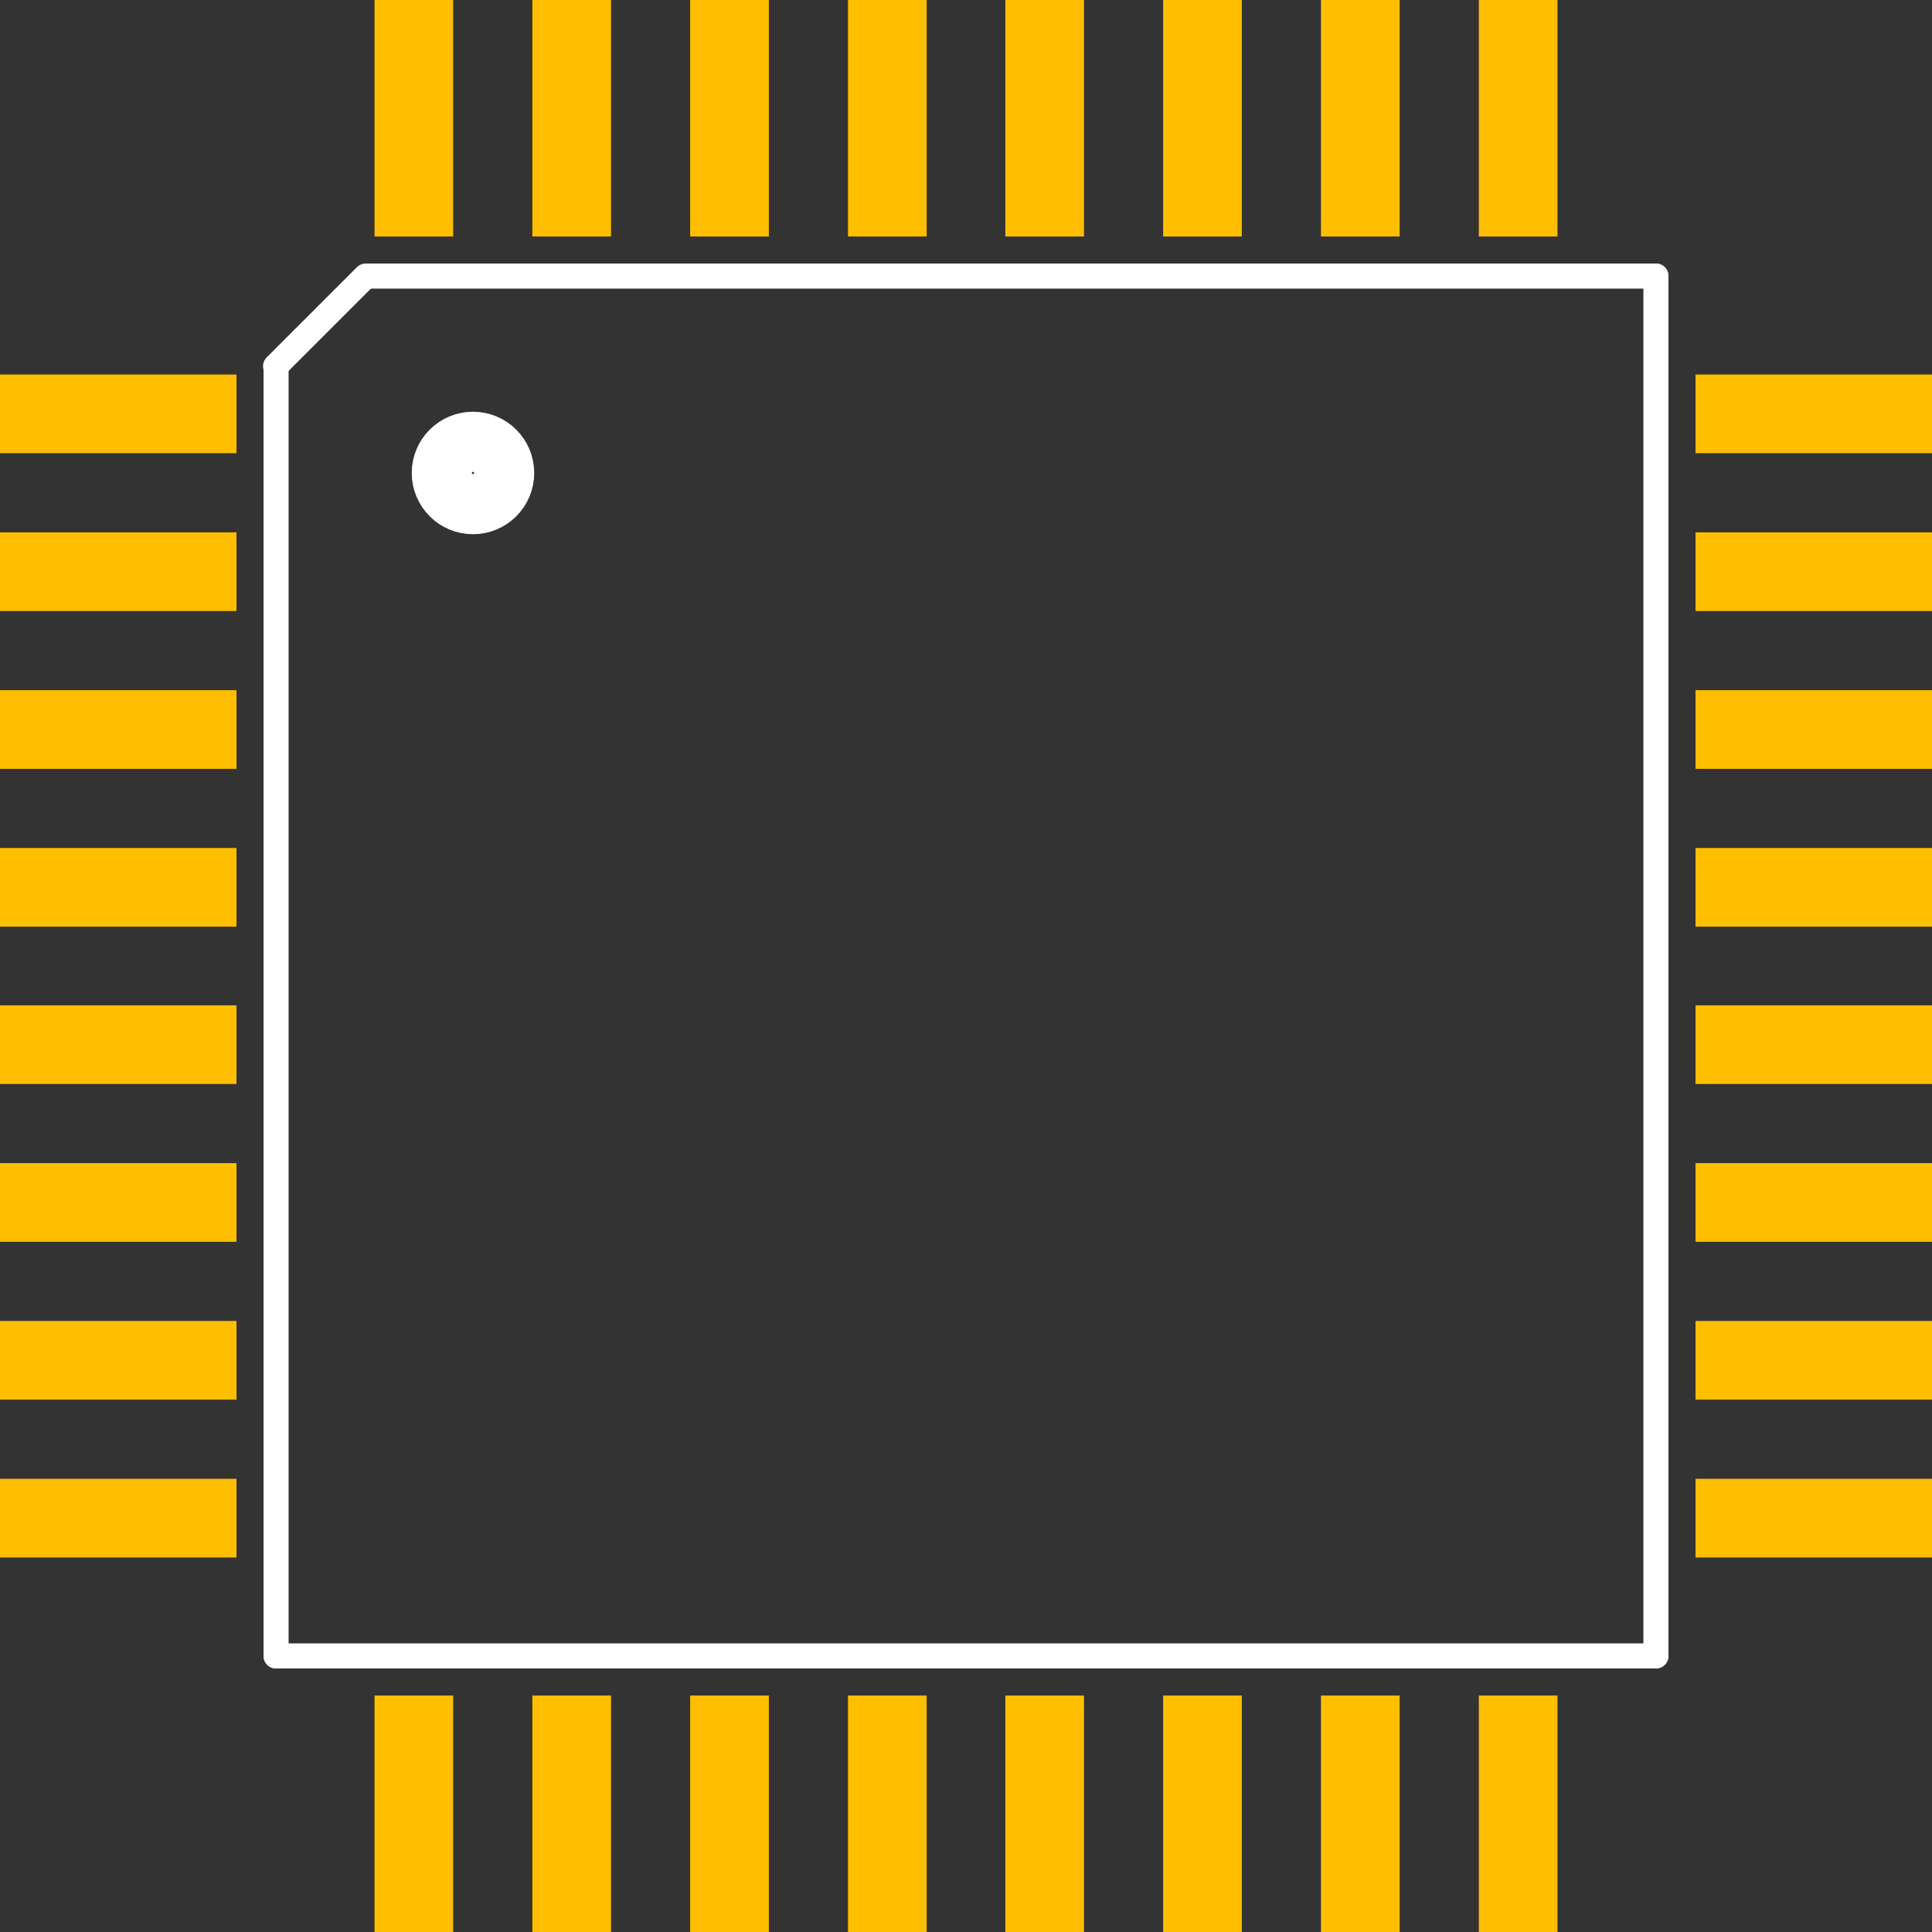 <?xml version="1.0" encoding="UTF-8" standalone="no"?>
<!-- Created with Inkscape (http://www.inkscape.org/) -->

<svg
   xmlns:svg="http://www.w3.org/2000/svg"
   xmlns="http://www.w3.org/2000/svg"
   version="1.2"
   width="0.386in"
   height="0.386in"
   viewBox="0 0 3856 3856"
   id="svg2">
  <rect x="0" y="0" width="3856" height="3856" fill="#333333" stroke="none"/>
  <title
     id="title4">SparkFun.mod</title>
  <desc
     id="desc6">Kicad module 'SparkFun-LQFP32' from file 'SparkFun.mod' converted by Fritzing</desc>
  <defs
     id="defs56" />
  <g
     id="copper1">
       transform=&quot;matrix(0,1,-1,0,3856,0)&quot;
       id=&quot;mat&quot;&gt;
      <rect
   width="157"
   height="472"
   x="747.5"
   y="3384"
   id="connector8pin"
   style="fill:#ffbf00;stroke-width:0" />
<rect
   width="157"
   height="472"
   x="1062.5"
   y="3384"
   id="connector9pin"
   style="fill:#ffbf00;stroke-width:0" />
<rect
   width="157"
   height="472"
   x="1377.5"
   y="3384"
   id="connector10pin"
   style="fill:#ffbf00;stroke-width:0" />
<rect
   width="157"
   height="472"
   x="1692.5"
   y="3384"
   id="connector11pin"
   style="fill:#ffbf00;stroke-width:0" />
<rect
   width="157"
   height="472"
   x="2006.5"
   y="3384"
   id="connector12pin"
   style="fill:#ffbf00;stroke-width:0" />
<rect
   width="157"
   height="472"
   x="2321.5"
   y="3384"
   id="connector13pin"
   style="fill:#ffbf00;stroke-width:0" />
<rect
   width="157"
   height="472"
   x="2636.5"
   y="3384"
   id="connector14pin"
   style="fill:#ffbf00;stroke-width:0" />
<rect
   width="157"
   height="472"
   x="2951.5"
   y="3384"
   id="connector15pin"
   style="fill:#ffbf00;stroke-width:0" />
<rect
   width="472"
   height="157"
   x="3384"
   y="2951.5"
   id="connector16pin"
   style="fill:#ffbf00;stroke-width:0" />
<rect
   width="472"
   height="157"
   x="3384"
   y="2636.5"
   id="connector17pin"
   style="fill:#ffbf00;stroke-width:0" />
<rect
   width="472"
   height="157"
   x="3384"
   y="2321.5"
   id="connector18pin"
   style="fill:#ffbf00;stroke-width:0" />
<rect
   width="472"
   height="157"
   x="3384"
   y="2006.5"
   id="connector19pin"
   style="fill:#ffbf00;stroke-width:0" />
<rect
   width="472"
   height="157"
   x="3384"
   y="1692.5"
   id="connector20pin"
   style="fill:#ffbf00;stroke-width:0" />
<rect
   width="472"
   height="157"
   x="3384"
   y="1377.5"
   id="connector21pin"
   style="fill:#ffbf00;stroke-width:0" />
<rect
   width="472"
   height="157"
   x="3384"
   y="1062.5"
   id="connector22pin"
   style="fill:#ffbf00;stroke-width:0" />
<rect
   width="472"
   height="157"
   x="3384"
   y="747.5"
   id="connector23pin"
   style="fill:#ffbf00;stroke-width:0" />
<rect
   width="157"
   height="472"
   x="2951.5"
   y="0"
   id="connector24pin"
   style="fill:#ffbf00;stroke-width:0" />
<rect
   width="157"
   height="472"
   x="2636.5"
   y="0"
   id="connector25pin"
   style="fill:#ffbf00;stroke-width:0" />
<rect
   width="157"
   height="472"
   x="2321.5"
   y="0"
   id="connector26pin"
   style="fill:#ffbf00;stroke-width:0" />
<rect
   width="157"
   height="472"
   x="2006.5"
   y="0"
   id="connector27pin"
   style="fill:#ffbf00;stroke-width:0" />
<rect
   width="157"
   height="472"
   x="1692.5"
   y="0"
   id="connector28pin"
   style="fill:#ffbf00;stroke-width:0" />
<rect
   width="157"
   height="472"
   x="1377.5"
   y="0"
   id="connector29pin"
   style="fill:#ffbf00;stroke-width:0" />
<rect
   width="157"
   height="472"
   x="1062.5"
   y="0"
   id="connector30pin"
   style="fill:#ffbf00;stroke-width:0" />
<rect
   width="157"
   height="472"
   x="747.5"
   y="0"
   id="connector31pin"
   style="fill:#ffbf00;stroke-width:0" />
<rect
   width="472"
   height="157"
   x="0"
   y="747.5"
   id="connector0pin"
   style="fill:#ffbf00;stroke-width:0" />
<rect
   width="472"
   height="157"
   x="0"
   y="1062.5"
   id="connector1pin"
   style="fill:#ffbf00;stroke-width:0" />
<rect
   width="472"
   height="157"
   x="0"
   y="1377.5"
   id="connector2pin"
   style="fill:#ffbf00;stroke-width:0" />
<rect
   width="472"
   height="157"
   x="0"
   y="1692.5"
   id="connector3pin"
   style="fill:#ffbf00;stroke-width:0" />
<rect
   width="472"
   height="157"
   x="0"
   y="2006.5"
   id="connector4pin"
   style="fill:#ffbf00;stroke-width:0" />
<rect
   width="472"
   height="157"
   x="0"
   y="2321.5"
   id="connector5pin"
   style="fill:#ffbf00;stroke-width:0" />
<rect
   width="472"
   height="157"
   x="0"
   y="2636.5"
   id="connector6pin"
   style="fill:#ffbf00;stroke-width:0" />
<rect
   width="472"
   height="157"
   x="0"
   y="2951.5"
   id="connector7pin"
   style="fill:#ffbf00;stroke-width:0" />
</g>
  <g
     transform="matrix(0,1,-1,0,3856,0)"
     id="silkscreen">
    <line
       style="fill:none;stroke:#ffffff;stroke-width:50;stroke-linecap:round"
       id="line44"
       x2="3305"
       y2="551"
       x1="551"
       y1="551" />
    <line
       style="fill:none;stroke:#ffffff;stroke-width:50;stroke-linecap:round"
       id="line46"
       x2="3305"
       y2="3305"
       x1="3305"
       y1="551" />
    <line
       style="fill:none;stroke:#ffffff;stroke-width:50;stroke-linecap:round"
       id="line48"
       x2="551"
       y2="3126"
       x1="551"
       y1="551" />
    <line
       style="fill:none;stroke:#ffffff;stroke-width:50;stroke-linecap:round;stroke-miterlimit:4;stroke-dasharray:none"
       id="line50"
       x2="3305"
       y2="3305"
       x1="731"
       y1="3305" />
    <circle
       cx="944"
       cy="2912"
       r="62.225"
       id="circle52"
       style="fill:none;stroke:#ffffff;stroke-width:120" />
    <path
       d="m 4.95,6.579 1.575,-1.575"
       transform="matrix(0,-111.111,111.111,0,0,3856)"
       id="path3640"
       style="fill:none;stroke:#ffffff;stroke-width:0.45;stroke-linecap:round;stroke-linejoin:miter;stroke-miterlimit:4;stroke-opacity:1;stroke-dasharray:none" />
  </g>
</svg>
